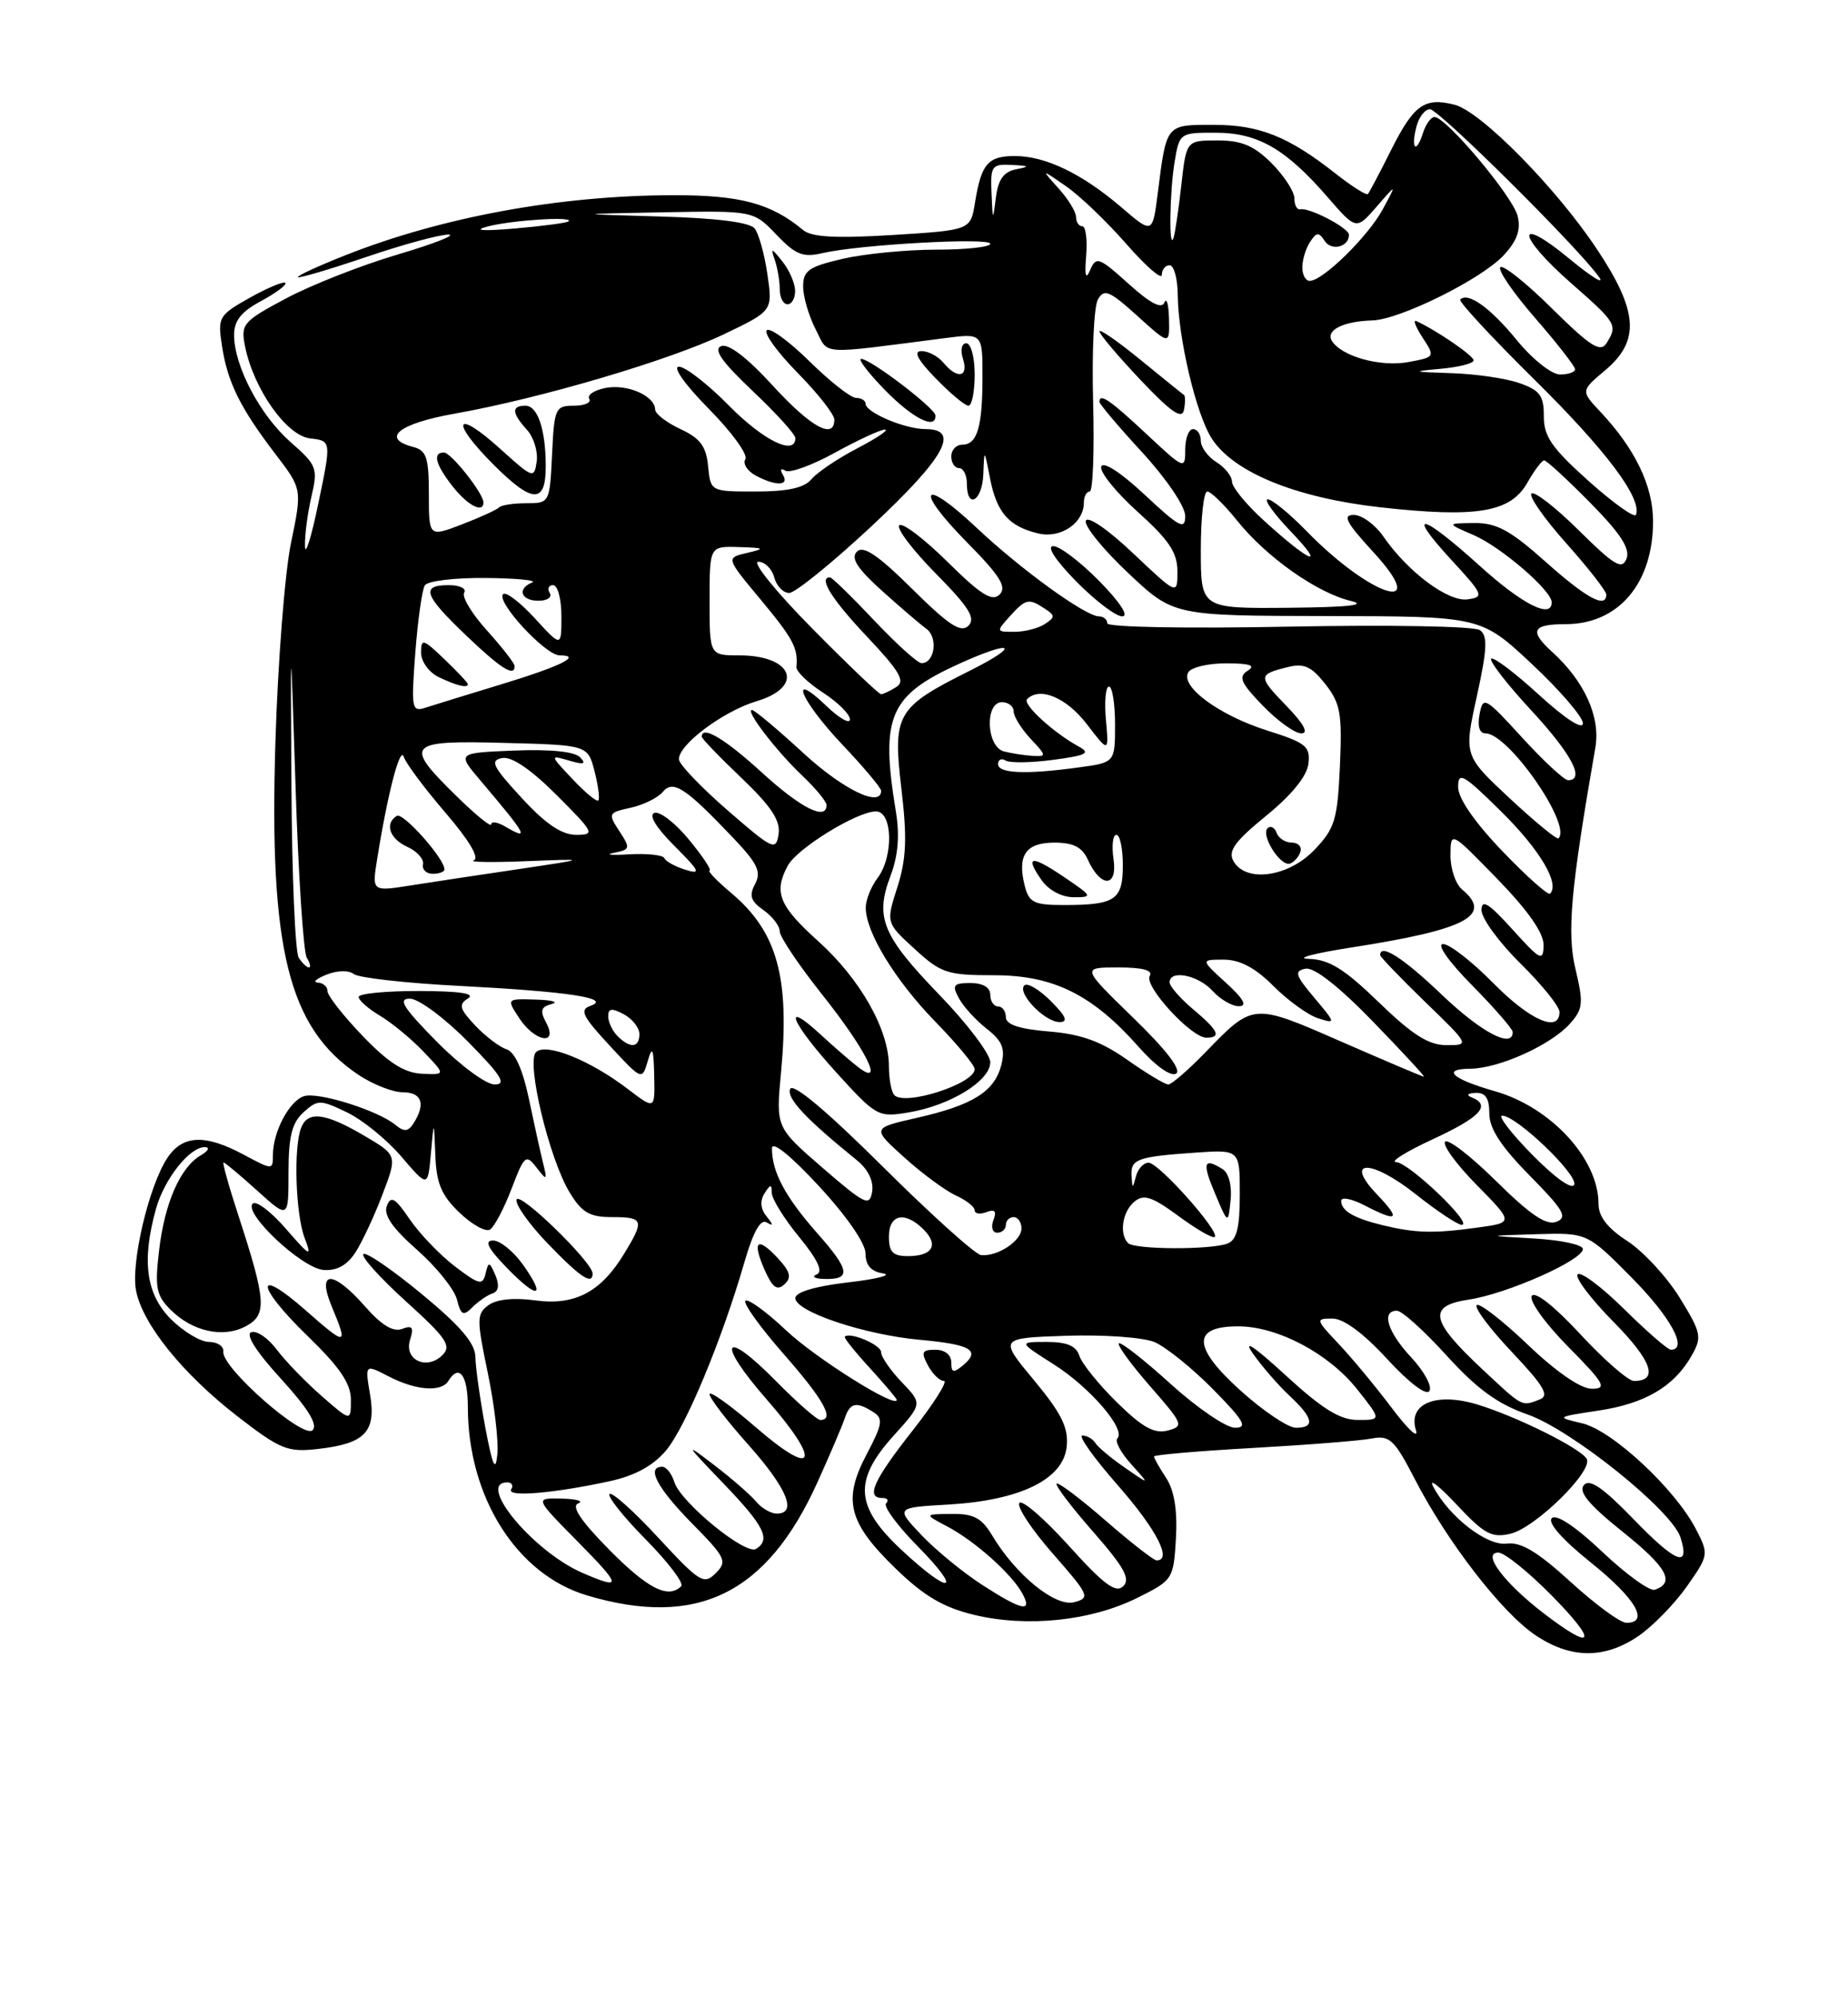 <?xml version="1.0" encoding="UTF-8" standalone="no"?>
<!DOCTYPE svg PUBLIC "-//W3C//DTD SVG 1.1//EN" "http://www.w3.org/Graphics/SVG/1.1/DTD/svg11.dtd" >
<svg xmlns="http://www.w3.org/2000/svg" xmlns:xlink="http://www.w3.org/1999/xlink" version="1.1" viewBox="0 0 237 256">
 <g >
 <path fill="currentColor"
d=" M 210.06 209.74 C 211.91 208.49 214.72 205.62 216.31 203.37 C 219.15 199.33 219.17 199.22 217.49 195.98 C 214.83 190.84 206.76 183.33 202.91 182.43 C 199.53 181.64 199.55 181.62 205.00 180.80 C 211.00 179.90 214.70 177.71 216.95 173.75 C 218.30 171.37 218.19 170.84 215.42 166.34 C 213.78 163.68 210.76 160.41 208.72 159.08 C 206.14 157.41 205.00 155.93 205.00 154.28 C 205.00 148.53 198.89 141.90 191.70 139.86 C 186.23 138.30 184.81 137.01 188.55 136.98 C 192.25 136.95 198.91 133.94 201.36 131.19 C 203.02 129.33 203.09 128.56 202.06 124.25 C 200.93 119.55 201.42 114.10 204.60 95.81 C 205.28 91.89 203.20 87.30 199.03 83.53 C 196.09 80.86 196.51 80.00 200.78 80.00 C 207.56 80.00 212.00 74.78 212.00 66.80 C 211.99 62.28 209.71 57.54 205.26 52.80 C 202.72 50.10 202.72 50.10 205.86 47.46 C 210.37 43.67 210.10 39.87 204.75 31.86 C 199.48 23.97 189.89 14.26 186.53 13.42 C 182.69 12.45 181.32 13.43 178.42 19.20 C 176.96 22.12 175.61 24.67 175.43 24.87 C 175.24 25.07 173.38 23.90 171.30 22.26 C 165.22 17.48 161.51 16.00 155.62 16.00 C 149.49 16.00 149.61 15.86 148.48 24.75 C 147.81 30.00 147.81 30.00 143.80 26.56 C 138.77 22.26 134.08 20.00 130.16 20.00 C 126.69 20.00 125.85 20.99 125.04 25.97 C 124.47 29.50 124.47 29.50 114.49 30.12 C 107.19 30.57 104.10 30.40 103.00 29.49 C 98.88 26.06 94.92 25.00 86.30 25.02 C 71.72 25.05 56.61 27.83 44.21 32.75 C 40.75 34.12 38.05 35.37 38.21 35.53 C 38.37 35.68 42.33 34.51 47.00 32.93 C 51.67 31.34 56.40 30.06 57.50 30.07 C 58.60 30.09 55.69 31.23 51.04 32.61 C 46.39 33.98 39.93 36.52 36.70 38.24 C 31.16 41.19 30.86 41.54 31.42 44.37 C 32.52 49.86 36.74 55.84 39.76 56.19 C 42.50 56.50 42.50 56.50 40.83 64.50 C 39.92 68.90 39.14 71.38 39.11 70.00 C 39.07 68.62 39.45 65.77 39.94 63.65 C 40.79 60.01 40.64 59.62 37.26 56.66 C 33.37 53.24 30.06 46.98 30.02 42.98 C 30.01 41.11 30.91 39.97 33.51 38.57 C 35.43 37.53 36.82 36.49 36.59 36.26 C 36.36 36.03 34.31 36.89 32.02 38.17 C 28.04 40.41 27.90 40.66 28.47 44.35 C 29.18 49.00 30.80 52.28 35.33 58.21 C 38.75 62.68 38.75 62.68 37.32 69.59 C 36.53 73.39 35.63 84.88 35.32 95.13 C 34.50 121.69 36.99 131.71 45.92 137.73 C 47.78 138.98 50.35 140.00 51.65 140.00 C 54.09 140.00 54.62 141.47 53.06 143.94 C 52.36 145.05 51.84 145.11 50.74 144.20 C 48.49 142.33 40.82 139.92 38.99 140.50 C 37.10 141.10 35.00 145.08 35.00 148.05 C 35.00 149.98 34.96 149.98 31.26 148.00 C 26.29 145.33 23.40 145.46 21.44 148.45 C 19.07 152.07 16.76 161.91 17.45 165.43 C 18.29 169.74 23.45 176.12 30.50 181.57 C 35.95 185.78 36.89 186.16 40.75 185.72 C 46.81 185.04 48.27 183.53 47.46 178.75 C 46.80 174.84 46.80 174.84 49.85 176.42 C 53.33 178.22 56.59 178.47 57.50 177.00 C 58.88 174.76 60.00 176.25 60.00 180.32 C 60.00 191.89 66.28 201.82 75.29 204.49 C 89.41 208.69 98.36 204.30 104.83 190.00 C 106.45 186.43 108.03 182.71 108.35 181.75 C 109.01 179.78 109.83 179.60 112.00 180.99 C 113.30 181.81 113.18 182.55 111.13 186.43 C 108.04 192.29 108.79 195.18 114.94 201.12 C 118.53 204.59 121.02 206.05 124.97 206.99 C 131.73 208.61 139.90 207.76 145.84 204.81 C 150.43 202.53 150.50 202.42 150.81 197.16 C 151.01 193.57 150.60 191.04 149.56 189.44 C 148.70 188.14 148.00 186.90 148.00 186.68 C 148.00 186.47 153.70 185.98 160.66 185.59 C 167.63 185.20 174.49 184.66 175.91 184.38 C 178.22 183.94 178.82 184.50 181.48 189.65 C 185.62 197.65 192.55 206.62 196.85 209.54 C 201.36 212.61 205.71 212.67 210.06 209.74 Z  M 197.93 206.75 C 192.85 202.84 189.99 199.00 192.16 199.00 C 192.94 199.00 196.01 201.47 199.00 204.50 C 205.02 210.60 204.46 211.77 197.93 206.75 Z  M 201.43 202.76 C 197.19 198.89 195.06 197.61 193.24 197.85 C 190.69 198.18 185.82 194.41 183.78 190.50 C 183.21 189.40 184.58 190.47 186.83 192.87 C 190.34 196.62 191.31 197.15 193.71 196.58 C 196.92 195.83 204.41 188.47 203.48 186.97 C 202.62 185.57 194.34 181.48 189.40 180.00 C 184.11 178.42 180.53 179.93 181.59 183.31 C 181.97 184.51 180.59 183.25 178.52 180.50 C 176.45 177.75 173.37 174.04 171.68 172.25 C 168.72 169.12 168.69 169.00 170.87 169.00 C 172.31 169.00 174.85 170.87 177.89 174.18 C 180.73 177.26 182.93 178.93 183.32 178.28 C 183.69 177.69 182.64 175.76 181.00 174.00 C 177.93 170.71 177.10 168.00 179.15 168.00 C 179.79 168.00 182.66 170.59 185.53 173.75 C 189.41 178.02 192.07 179.96 195.91 181.30 C 201.59 183.29 214.42 193.60 215.52 197.06 C 216.78 201.05 214.94 200.34 209.54 194.76 C 205.55 190.64 203.85 189.48 203.12 190.36 C 202.40 191.22 203.81 192.90 208.12 196.35 C 213.79 200.88 214.88 202.87 212.21 203.76 C 211.57 203.98 208.54 201.79 205.49 198.90 C 202.07 195.67 199.59 194.01 199.01 194.59 C 198.44 195.16 200.36 197.34 204.04 200.29 C 209.75 204.86 211.60 208.00 208.58 208.00 C 207.80 208.00 204.58 205.64 201.43 202.76 Z  M 125.95 203.13 C 123.50 201.55 120.00 198.68 118.17 196.75 C 114.84 193.23 114.84 193.23 121.67 192.84 C 130.88 192.30 136.39 189.59 136.80 185.41 C 137.04 182.98 136.15 181.18 132.61 176.91 C 128.11 171.50 128.11 171.50 136.75 171.21 C 141.50 171.05 146.58 171.41 148.04 172.01 C 149.49 172.62 152.88 175.34 155.56 178.06 C 159.55 182.11 160.06 183.00 158.38 183.00 C 157.26 183.00 153.54 180.47 150.13 177.38 C 146.71 174.28 143.72 171.95 143.49 172.18 C 143.25 172.41 145.06 174.89 147.51 177.69 C 151.76 182.55 151.86 182.80 149.74 183.36 C 148.04 183.80 146.50 182.95 143.26 179.76 C 140.92 177.47 138.75 174.78 138.43 173.79 C 138.02 172.50 136.85 172.00 134.24 172.00 C 130.61 172.00 130.61 172.00 135.15 174.88 C 139.81 177.84 144.44 183.22 143.30 184.37 C 142.95 184.72 143.75 186.21 145.08 187.68 C 147.50 190.36 147.50 190.36 144.28 188.13 C 142.51 186.91 140.80 185.48 140.47 184.95 C 140.15 184.43 139.40 184.00 138.82 184.00 C 138.23 184.00 140.29 186.88 143.38 190.40 C 148.33 196.05 150.37 200.00 148.33 200.00 C 147.96 200.00 145.01 197.70 141.78 194.89 C 138.54 192.07 135.72 189.95 135.51 190.16 C 135.29 190.37 137.40 193.15 140.20 196.34 C 144.17 200.87 145.01 202.38 144.05 203.31 C 143.09 204.24 141.55 203.09 137.06 198.11 C 133.89 194.60 131.03 192.14 130.72 192.65 C 130.40 193.16 132.35 196.10 135.06 199.18 C 139.70 204.47 139.85 204.81 137.75 205.36 C 135.32 205.99 130.24 201.84 127.21 196.75 C 125.90 194.56 124.85 194.01 122.03 194.04 C 118.50 194.08 118.50 194.08 121.50 195.66 C 125.01 197.51 129.77 201.75 131.12 204.25 C 132.47 206.73 131.05 206.43 125.95 203.13 Z  M 78.12 198.62 C 74.49 194.94 73.23 193.06 74.15 192.70 C 74.89 192.40 73.94 192.12 72.03 192.08 C 68.57 192.00 68.57 192.00 74.00 197.50 C 79.76 203.33 79.84 203.82 74.72 201.61 C 68.42 198.90 61.01 190.00 65.06 190.00 C 65.64 190.00 65.87 190.41 65.56 190.90 C 64.93 191.92 71.02 191.41 78.24 189.84 C 81.43 189.14 83.78 187.86 85.41 185.92 C 87.93 182.93 92.59 171.74 95.48 161.74 C 96.60 157.87 97.54 156.21 98.32 156.68 C 99.20 157.20 99.20 157.01 98.31 155.91 C 97.53 154.95 97.44 153.92 98.04 152.97 C 98.80 151.76 98.97 151.75 98.98 152.90 C 98.99 153.67 100.57 156.22 102.50 158.56 C 104.86 161.44 105.59 163.00 104.75 163.34 C 104.06 163.62 104.44 163.88 105.58 163.92 C 109.20 164.06 109.05 162.86 104.86 158.12 C 100.72 153.44 99.00 150.23 99.00 147.20 C 99.00 146.18 101.32 148.03 105.00 152.00 C 108.55 155.83 111.00 159.36 111.00 160.66 C 111.00 162.17 111.71 162.97 113.25 163.22 C 114.49 163.42 112.46 163.94 108.75 164.37 C 104.53 164.86 102.00 165.62 102.00 166.38 C 102.00 168.12 110.88 171.09 118.01 171.73 C 124.55 172.33 125.81 173.08 123.49 175.01 C 122.27 176.02 122.00 175.95 122.00 174.62 C 122.00 173.66 121.18 173.00 119.96 173.00 C 118.24 173.00 118.09 173.30 119.00 175.00 C 119.59 176.10 120.51 177.00 121.05 177.00 C 121.59 177.00 119.78 179.87 117.02 183.38 C 111.98 189.79 111.00 192.00 113.17 192.00 C 113.81 192.00 114.02 192.31 113.64 192.69 C 113.26 193.07 115.08 195.55 117.69 198.19 C 123.58 204.17 121.95 204.56 115.64 198.68 C 109.64 193.09 109.41 189.76 114.65 183.96 C 118.30 179.92 118.30 179.92 115.65 177.16 C 114.19 175.64 113.00 173.91 113.00 173.31 C 113.00 172.37 109.00 170.67 108.34 171.33 C 108.20 171.46 109.65 173.27 111.55 175.34 C 113.45 177.42 115.00 179.25 115.00 179.42 C 115.00 180.61 104.63 174.11 100.84 170.54 C 98.28 168.12 95.92 166.41 95.60 166.73 C 95.29 167.05 97.49 170.12 100.51 173.56 C 105.64 179.40 107.09 182.00 105.21 182.00 C 104.78 182.00 102.23 179.77 99.54 177.04 C 92.72 170.11 91.77 171.87 98.30 179.34 C 105.44 187.50 104.63 189.61 96.91 182.92 C 93.66 180.11 91.00 178.21 91.00 178.70 C 91.00 179.20 93.25 182.13 96.00 185.21 C 100.95 190.77 102.28 194.00 99.62 194.00 C 98.86 194.00 97.67 193.31 96.97 192.46 C 96.27 191.62 93.85 189.51 91.60 187.79 C 87.75 184.84 87.82 184.98 92.75 190.11 C 98.02 195.58 98.89 197.33 96.96 198.53 C 95.61 199.36 87.32 192.58 86.49 189.98 C 86.15 188.89 85.45 188.00 84.93 188.00 C 82.85 188.00 84.26 190.69 88.71 195.22 C 93.08 199.65 93.31 200.12 91.79 201.64 C 90.27 203.16 89.73 202.82 84.44 197.11 C 81.30 193.71 78.48 191.19 78.17 191.49 C 77.87 191.80 79.96 194.43 82.83 197.33 C 85.70 200.24 87.74 202.93 87.36 203.31 C 85.70 204.97 83.08 203.64 78.12 198.62 Z  M 99.74 161.25 C 97.10 158.41 96.41 159.05 98.08 162.81 C 99.06 165.03 99.66 165.47 100.60 164.62 C 101.55 163.75 101.37 163.01 99.74 161.25 Z  M 62.23 182.92 C 61.56 179.30 60.98 175.25 60.97 173.92 C 60.94 172.17 59.04 169.94 54.05 165.83 C 50.27 162.71 46.92 160.42 46.60 160.74 C 46.28 161.06 48.74 163.79 52.07 166.81 C 57.25 171.49 57.93 172.49 56.75 173.68 C 54.74 175.69 51.77 174.30 52.59 171.73 C 53.10 170.12 52.88 169.83 51.57 170.33 C 50.44 170.77 48.94 169.86 46.85 167.49 C 42.70 162.76 40.58 162.75 42.55 167.47 C 44.67 172.54 44.46 172.58 39.27 168.01 C 32.61 162.14 32.74 164.74 39.44 171.23 C 43.58 175.24 45.00 177.33 45.00 179.41 C 45.00 182.21 45.00 182.21 41.25 178.93 C 39.19 177.13 36.60 174.46 35.50 172.99 C 34.40 171.52 32.93 170.51 32.23 170.75 C 31.44 171.02 32.86 173.26 36.04 176.73 C 39.50 180.52 40.79 182.61 40.09 183.31 C 38.90 184.50 28.41 175.29 28.64 173.25 C 28.72 172.56 27.89 172.00 26.81 172.00 C 25.73 172.00 23.53 170.68 21.92 169.08 C 18.73 165.88 18.15 161.61 20.00 154.95 C 21.07 151.10 24.34 146.98 26.29 147.03 C 26.96 147.05 26.71 147.52 25.75 148.08 C 23.12 149.61 21.11 154.19 20.40 160.29 C 19.84 165.01 20.04 166.04 21.85 167.85 C 24.67 170.67 28.62 171.54 31.52 169.99 C 34.27 168.52 34.15 166.76 30.56 155.75 C 29.34 152.04 28.50 149.00 28.67 149.00 C 28.85 149.00 30.80 150.63 33.00 152.62 C 37.00 156.23 37.00 156.23 37.00 150.27 C 37.00 145.66 37.44 143.92 38.92 142.57 C 40.74 140.93 41.04 140.92 44.45 142.55 C 46.44 143.49 49.60 146.05 51.47 148.24 C 54.87 152.21 54.87 152.21 55.26 147.86 C 55.65 143.50 55.65 143.50 55.83 148.06 C 55.96 151.67 56.61 153.21 58.92 155.42 C 60.52 156.96 62.29 157.94 62.84 157.60 C 63.39 157.26 64.63 154.91 65.60 152.38 C 67.24 148.07 67.45 147.89 68.80 149.64 C 70.16 151.38 70.21 151.34 69.63 149.00 C 69.29 147.62 68.47 143.91 67.81 140.75 C 67.03 137.06 66.02 134.82 64.96 134.49 C 64.06 134.20 62.24 132.82 60.93 131.43 C 58.92 129.29 58.78 128.75 60.03 127.96 C 61.01 127.34 58.93 127.03 53.75 127.02 C 49.49 127.01 46.00 127.35 46.00 127.78 C 46.00 128.22 47.24 129.30 48.75 130.20 C 50.26 131.10 52.77 133.17 54.33 134.81 C 57.16 137.77 57.16 137.77 54.08 137.62 C 51.83 137.51 49.79 136.20 46.50 132.77 C 44.02 130.19 42.00 127.61 42.00 127.04 C 42.00 126.47 41.44 125.97 40.75 125.94 C 40.06 125.90 40.57 125.44 41.88 124.92 C 43.26 124.37 44.73 124.34 45.38 124.85 C 46.00 125.33 52.12 126.02 59.00 126.37 C 72.88 127.09 78.51 127.94 75.73 128.92 C 74.29 129.42 74.68 130.24 78.18 134.01 C 82.33 138.49 82.34 138.49 83.07 136.00 C 83.66 133.98 83.82 134.33 83.90 137.87 C 84.00 142.24 84.00 142.24 80.50 139.57 C 75.66 135.87 69.99 133.61 68.74 134.86 C 67.46 136.14 70.43 148.53 73.06 152.85 C 74.62 155.42 75.62 156.00 78.49 156.00 C 82.55 156.00 82.68 156.38 80.04 160.70 C 77.04 165.63 73.71 167.37 68.61 166.67 C 65.89 166.30 63.67 166.53 62.64 167.29 C 61.12 168.40 61.12 169.09 62.55 175.93 C 63.40 180.01 63.96 184.74 63.78 186.43 C 63.55 188.76 63.17 187.91 62.23 182.92 Z  M 63.16 165.78 C 63.95 165.52 64.07 164.71 63.53 163.44 C 62.77 161.68 62.65 161.66 62.27 163.25 C 61.90 164.79 61.45 164.68 58.33 162.31 C 56.40 160.83 53.79 158.11 52.53 156.26 C 50.67 153.53 50.13 153.21 49.61 154.57 C 49.17 155.73 50.32 157.41 53.49 160.20 C 55.97 162.39 58.27 165.25 58.60 166.56 C 59.11 168.58 59.41 168.73 60.58 167.56 C 61.34 166.80 62.50 166.00 63.16 165.78 Z  M 67.04 162.06 C 65.84 160.38 64.13 159.00 63.24 159.00 C 62.07 159.00 62.56 159.98 64.99 162.49 C 68.99 166.61 70.12 166.38 67.04 162.06 Z  M 76.00 163.23 C 76.00 161.79 66.61 152.66 66.25 153.75 C 66.05 154.35 67.82 156.86 70.19 159.33 C 74.40 163.71 76.00 164.78 76.00 163.23 Z  M 45.56 160.56 C 46.43 159.23 48.00 155.87 49.05 153.10 C 50.97 148.07 50.97 148.07 46.65 145.53 C 41.66 142.61 39.46 142.35 38.61 144.58 C 37.63 147.13 37.91 155.63 39.07 158.68 C 40.03 161.20 39.78 161.08 36.67 157.50 C 34.76 155.30 32.85 153.85 32.41 154.27 C 31.18 155.48 38.70 162.54 41.47 162.77 C 43.16 162.91 44.49 162.19 45.56 160.56 Z  M 70.04 131.07 C 69.22 129.54 69.37 129.05 70.75 128.69 C 71.71 128.44 70.80 128.18 68.73 128.12 C 64.95 128.00 64.95 128.00 66.59 130.50 C 68.59 133.55 71.64 134.06 70.04 131.07 Z  M 159.11 178.25 C 152.93 172.68 152.82 170.00 158.79 170.00 C 163.84 170.00 170.42 173.48 174.06 178.08 C 177.17 182.00 177.17 182.00 174.14 182.00 C 171.85 182.00 169.59 180.60 164.85 176.25 C 160.83 172.56 159.34 171.57 160.69 173.50 C 161.85 175.15 163.97 177.59 165.40 178.92 C 168.45 181.77 168.69 183.00 166.19 183.00 C 165.20 183.00 162.01 180.86 159.11 178.25 Z  M 190.06 175.46 C 183.41 169.24 183.06 167.37 188.38 166.57 C 193.26 165.84 203.00 161.52 203.00 160.09 C 203.00 159.54 200.19 158.94 196.75 158.74 C 190.50 158.39 190.50 158.39 197.03 158.19 C 203.56 158.00 203.56 158.00 209.28 163.78 C 214.27 168.82 216.54 173.00 214.28 173.00 C 213.89 173.00 211.20 170.66 208.31 167.81 C 205.41 164.95 202.73 162.94 202.33 163.33 C 201.94 163.73 204.01 166.47 206.93 169.43 C 211.87 174.43 212.76 177.00 209.55 177.00 C 208.82 177.00 205.72 174.30 202.66 171.00 C 199.33 167.40 196.84 165.45 196.44 166.10 C 196.07 166.70 198.16 169.63 201.10 172.60 C 205.78 177.34 206.15 178.00 204.14 178.00 C 202.72 178.00 199.59 175.85 195.92 172.34 C 192.66 169.23 189.71 166.95 189.38 167.28 C 189.05 167.62 191.09 170.33 193.92 173.32 C 198.03 177.67 198.74 178.89 197.45 179.38 C 195.11 180.28 195.34 180.40 190.06 175.46 Z  M 114.00 158.50 C 114.00 155.63 116.06 155.20 118.44 157.58 C 120.43 159.57 119.60 161.00 116.44 161.00 C 114.50 161.00 114.00 160.48 114.00 158.50 Z  M 113.17 149.49 C 105.97 142.34 101.66 138.73 101.33 139.58 C 100.87 140.78 103.32 143.39 109.89 148.71 C 111.33 149.87 112.06 151.39 111.85 152.73 C 111.53 154.68 110.95 154.40 105.50 149.69 C 99.50 144.50 99.50 144.50 100.16 137.50 C 101.31 125.29 99.69 119.44 93.79 114.47 C 91.98 112.95 90.72 111.65 91.00 111.57 C 91.28 111.49 90.08 109.71 88.34 107.60 C 86.61 105.49 84.62 103.96 83.93 104.19 C 83.15 104.45 84.11 106.04 86.49 108.42 C 89.76 111.69 89.96 112.12 87.90 111.48 C 86.58 111.07 85.37 110.40 85.21 110.00 C 85.05 109.59 83.02 109.37 80.71 109.50 C 78.39 109.64 77.50 109.55 78.73 109.31 C 80.83 108.90 80.87 108.73 79.43 106.53 C 77.95 104.27 78.00 104.16 80.88 103.53 C 82.52 103.17 84.37 102.26 85.00 101.50 C 86.32 99.91 87.90 100.94 94.09 107.46 C 97.16 110.69 97.66 111.76 96.84 113.30 C 96.04 114.79 96.27 115.50 97.91 116.65 C 99.06 117.46 100.00 118.68 100.00 119.38 C 100.00 120.07 102.44 123.70 105.41 127.44 C 111.00 134.45 113.47 139.34 110.17 136.86 C 109.25 136.17 107.04 134.26 105.25 132.61 C 100.13 127.89 101.46 131.08 107.26 137.47 C 112.42 143.14 112.61 143.24 116.60 142.57 C 121.90 141.67 127.00 138.53 127.00 136.15 C 127.00 135.11 124.07 131.23 120.49 127.53 C 113.14 119.92 112.18 117.59 114.21 112.25 C 115.18 109.68 115.40 107.08 114.89 104.00 C 112.89 91.83 114.04 89.15 123.00 85.08 C 129.99 81.91 131.04 82.64 124.31 86.00 C 114.95 90.68 114.47 91.52 115.60 101.08 C 116.35 107.42 116.24 110.07 115.09 113.69 C 113.62 118.27 113.62 118.27 117.30 121.63 C 120.68 124.74 121.48 125.00 127.51 125.00 C 135.11 125.00 140.14 127.50 146.09 134.25 C 148.19 136.63 150.16 138.02 150.83 137.61 C 151.56 137.15 149.57 134.56 145.33 130.45 C 138.69 124.00 138.69 124.00 143.41 124.00 C 146.54 124.00 147.89 124.36 147.45 125.09 C 146.67 126.35 152.76 133.00 154.70 133.00 C 156.69 133.00 156.28 132.10 153.00 129.35 C 151.35 127.96 150.00 126.41 150.00 125.91 C 150.00 124.25 153.66 124.97 155.50 127.00 C 156.50 128.10 158.03 128.99 158.90 128.97 C 160.00 128.95 159.48 128.02 157.23 125.97 C 153.97 123.00 153.97 123.00 156.95 123.00 C 159.01 123.00 160.99 124.05 163.32 126.39 C 165.18 128.25 167.76 130.11 169.05 130.52 C 171.34 131.24 171.32 131.17 168.55 127.88 C 166.10 124.97 165.95 124.45 167.44 124.16 C 168.53 123.95 171.70 126.43 176.05 130.91 C 179.83 134.81 182.79 138.00 182.61 138.00 C 182.43 138.00 177.68 135.98 172.04 133.52 C 160.63 128.53 160.75 128.52 154.55 134.92 C 152.37 137.16 150.25 139.00 149.83 139.00 C 149.40 139.00 147.04 137.58 144.57 135.84 C 141.22 133.48 138.67 132.55 134.54 132.21 C 130.73 131.90 129.00 131.32 129.00 130.38 C 129.00 129.62 128.55 129.00 128.00 129.00 C 127.45 129.00 127.00 128.32 127.00 127.50 C 127.00 126.56 126.05 126.00 124.46 126.00 C 122.27 126.00 122.07 126.26 122.96 127.92 C 123.52 128.98 125.13 130.75 126.53 131.85 C 128.55 133.43 128.94 134.40 128.42 136.48 C 127.56 139.90 124.78 141.64 117.62 143.27 C 111.80 144.59 111.80 144.59 115.96 148.34 C 118.24 150.40 121.21 152.59 122.55 153.21 C 123.90 153.82 125.00 154.68 125.00 155.13 C 125.00 155.57 125.68 155.68 126.51 155.36 C 127.59 154.94 127.85 155.24 127.40 156.39 C 127.06 157.27 127.28 158.00 127.89 158.00 C 128.50 158.00 129.00 157.55 129.00 157.00 C 129.00 156.45 129.45 156.00 130.00 156.00 C 130.55 156.00 131.00 156.66 131.00 157.46 C 131.00 159.06 127.92 161.08 125.82 160.87 C 125.09 160.80 119.40 155.68 113.17 149.49 Z  M 134.76 128.30 C 133.27 126.82 131.75 125.92 131.37 126.30 C 130.40 127.27 133.98 131.00 135.88 131.00 C 137.03 131.00 136.73 130.28 134.76 128.30 Z  M 144.67 159.33 C 143.51 158.17 143.94 155.29 145.48 154.02 C 146.68 153.02 147.73 153.36 151.16 155.88 C 153.47 157.58 155.55 158.78 155.79 158.54 C 156.47 157.86 148.64 149.07 147.32 149.03 C 146.68 149.01 145.94 149.79 145.69 150.75 C 145.26 152.39 145.22 152.39 145.12 150.72 C 144.98 148.57 145.83 148.26 153.25 147.74 C 159.00 147.34 159.00 147.34 159.00 153.06 C 159.00 157.36 158.61 158.94 157.42 159.39 C 155.28 160.21 145.50 160.17 144.67 159.33 Z  M 156.82 149.87 C 154.36 148.31 154.14 148.99 155.82 152.97 C 157.50 156.94 157.50 156.94 157.82 153.82 C 158.01 152.01 157.59 150.36 156.82 149.87 Z  M 177.41 157.06 C 173.66 156.16 172.00 155.20 172.00 153.92 C 172.00 153.38 173.33 153.64 174.95 154.47 C 179.27 156.71 179.71 156.36 176.63 153.13 C 172.24 148.55 175.83 148.52 181.58 153.08 C 184.29 155.23 186.93 156.98 187.45 156.99 C 189.07 157.01 180.69 149.00 179.05 148.95 C 178.20 148.93 180.31 147.61 183.75 146.02 C 189.86 143.19 191.27 141.68 188.75 140.66 C 188.00 140.36 188.20 140.13 189.25 140.08 C 190.51 140.02 191.00 140.77 191.00 142.72 C 191.00 144.65 192.50 146.95 196.18 150.68 C 200.55 155.11 201.08 156.03 199.60 156.60 C 198.31 157.10 196.27 155.72 191.94 151.45 C 188.70 148.24 185.73 145.94 185.34 146.33 C 184.94 146.72 186.76 149.22 189.38 151.88 C 194.14 156.71 194.14 156.71 189.43 157.35 C 183.89 158.11 181.59 158.06 177.41 157.06 Z  M 196.53 148.03 C 193.80 145.26 192.06 143.00 192.66 143.00 C 194.47 143.00 202.33 150.51 201.89 151.83 C 201.65 152.55 199.42 150.97 196.53 148.03 Z  M 114.70 140.37 C 114.32 139.98 114.00 138.31 114.00 136.65 C 114.00 131.97 110.32 125.48 104.92 120.62 C 99.91 116.12 99.20 114.36 101.02 110.97 C 102.21 108.74 109.92 104.00 112.34 104.00 C 114.49 104.00 114.62 109.80 112.53 112.56 C 111.72 113.63 111.05 115.31 111.03 116.29 C 110.98 119.40 114.77 125.63 119.97 130.97 C 122.74 133.81 125.00 136.54 125.00 137.03 C 125.00 138.90 116.11 141.78 114.70 140.37 Z  M 56.00 133.50 C 51.70 129.14 50.98 128.00 52.57 128.00 C 53.67 128.00 57.01 130.47 60.00 133.50 C 64.30 137.86 65.02 139.00 63.43 139.00 C 62.33 139.00 58.99 136.53 56.00 133.50 Z  M 79.20 132.80 C 78.54 132.14 78.00 131.00 78.00 130.26 C 78.00 129.24 78.46 129.18 80.00 130.00 C 81.10 130.59 82.00 131.73 82.00 132.54 C 82.00 134.31 80.82 134.42 79.20 132.80 Z  M 176.84 128.48 C 172.39 124.17 170.46 122.98 167.84 122.90 C 166.00 122.85 168.53 122.18 173.45 121.42 C 188.07 119.14 191.51 117.33 187.50 114.00 C 186.68 113.32 186.01 111.35 186.02 109.63 C 186.04 106.50 186.04 106.50 192.02 112.65 C 195.97 116.71 197.99 119.60 197.96 121.15 C 197.92 123.29 197.56 123.10 193.96 119.12 C 190.91 115.75 190.00 115.19 190.00 116.66 C 190.00 117.71 192.25 120.79 195.00 123.50 C 197.75 126.21 200.00 129.00 200.00 129.71 C 200.00 132.44 196.22 130.79 191.50 126.00 C 188.79 123.25 185.90 121.00 185.07 121.00 C 184.20 121.00 185.77 123.23 188.78 126.28 C 191.65 129.19 194.00 131.89 194.00 132.28 C 194.00 134.45 189.99 132.34 184.91 127.50 C 179.96 122.77 177.00 120.87 177.00 122.42 C 177.00 122.64 179.59 125.33 182.75 128.40 C 188.50 133.96 188.50 133.96 185.50 133.96 C 183.22 133.96 181.14 132.64 176.84 128.48 Z  M 38.31 122.75 C 37.86 122.06 37.44 112.28 37.38 101.00 C 37.25 80.50 37.25 80.50 37.91 101.00 C 38.27 112.28 38.92 122.06 39.34 122.75 C 39.77 123.44 39.89 124.00 39.62 124.00 C 39.34 124.00 38.75 123.44 38.31 122.75 Z  M 131.41 113.50 C 130.44 109.61 131.56 108.00 135.23 108.00 C 137.65 108.00 138.79 108.58 139.51 110.19 C 141.16 113.82 143.34 113.78 142.81 110.13 C 142.55 108.41 142.72 107.00 143.17 107.00 C 143.63 107.00 144.00 108.75 144.00 110.89 C 144.00 115.35 143.04 116.00 136.44 116.00 C 132.58 116.00 131.96 115.69 131.41 113.50 Z  M 136.52 112.45 C 132.24 109.55 131.37 109.65 133.58 112.81 C 134.48 114.10 136.17 115.00 137.70 115.00 C 140.17 115.00 140.12 114.89 136.52 112.45 Z  M 192.67 109.09 C 189.12 105.39 187.00 102.33 187.00 100.88 C 187.00 98.84 187.66 99.22 192.54 104.03 C 197.48 108.91 200.07 113.26 198.79 114.54 C 198.54 114.79 195.79 112.34 192.67 109.09 Z  M 48.37 110.11 C 49.71 101.70 51.32 95.54 51.78 97.00 C 52.04 97.83 54.45 101.05 57.13 104.17 C 60.18 107.72 61.53 110.00 60.75 110.27 C 60.06 110.51 63.10 110.56 67.50 110.38 C 75.50 110.06 75.50 110.06 66.50 111.40 C 61.55 112.13 55.30 113.07 52.60 113.50 C 47.70 114.27 47.70 114.27 48.37 110.11 Z  M 57.00 111.43 C 57.00 110.04 51.69 104.08 50.89 104.57 C 49.29 105.56 49.96 107.51 52.25 108.55 C 53.49 109.11 54.39 110.12 54.25 110.79 C 54.11 111.45 54.67 112.00 55.50 112.00 C 56.33 112.00 57.00 111.74 57.00 111.43 Z  M 158.18 110.36 C 157.46 109.07 158.36 107.84 162.38 104.56 C 165.64 101.91 167.61 99.49 167.80 97.90 C 168.06 95.66 167.50 95.21 162.54 93.64 C 156.35 91.69 151.29 87.96 152.40 86.16 C 152.79 85.52 155.00 85.01 157.31 85.02 C 160.32 85.03 161.08 85.30 160.01 85.97 C 158.78 86.75 159.11 87.52 161.96 90.46 C 163.85 92.41 166.07 94.00 166.89 94.00 C 167.87 94.00 167.21 92.78 165.01 90.51 C 161.31 86.69 161.31 86.46 165.12 85.51 C 167.23 84.98 168.17 85.40 169.96 87.67 C 171.91 90.15 172.14 91.45 171.84 98.19 C 171.53 105.09 171.19 106.19 168.56 108.94 C 165.21 112.43 159.76 113.18 158.18 110.36 Z  M 166.77 109.19 C 166.99 108.53 166.49 108.00 165.67 108.00 C 164.84 108.00 163.97 107.44 163.72 106.75 C 163.47 106.06 162.96 105.79 162.57 106.15 C 161.64 107.01 164.21 111.10 165.43 110.69 C 165.95 110.52 166.55 109.84 166.77 109.19 Z  M 93.32 103.87 C 89.92 100.92 87.11 97.98 87.07 97.34 C 86.96 95.49 92.73 91.16 97.05 89.87 C 103.22 88.02 101.68 84.00 94.80 84.00 C 91.00 84.00 91.00 84.00 91.00 77.00 C 91.00 70.00 91.00 70.00 94.75 70.12 C 98.08 70.22 98.20 70.31 95.80 70.87 C 93.09 71.50 93.09 71.50 97.55 76.85 C 101.74 81.89 102.37 83.07 102.14 85.50 C 102.09 86.05 103.61 87.52 105.52 88.76 C 107.44 90.00 109.00 91.55 109.00 92.20 C 109.00 92.84 107.65 92.08 106.00 90.50 C 101.00 85.71 102.64 89.74 108.00 95.41 C 110.75 98.31 113.00 100.99 113.00 101.35 C 113.00 103.57 108.12 101.21 103.00 96.50 C 99.71 93.47 96.76 91.00 96.44 91.00 C 95.52 91.00 99.53 96.23 102.91 99.44 C 104.61 101.05 106.00 102.74 106.00 103.19 C 106.00 105.24 102.70 103.58 97.69 99.00 C 92.96 94.68 90.00 92.92 90.00 94.43 C 90.00 94.67 92.29 97.05 95.10 99.72 C 98.90 103.35 100.11 105.17 99.85 106.91 C 99.52 109.10 99.13 108.91 93.32 103.87 Z  M 193.61 102.32 C 187.73 96.83 187.73 96.83 189.40 89.25 C 190.74 83.13 190.81 81.48 189.78 80.76 C 189.07 80.26 178.16 80.07 165.25 80.32 C 152.05 80.58 142.00 80.39 142.00 79.89 C 142.00 79.40 141.52 79.00 140.93 79.00 C 139.22 79.00 130.94 73.01 125.24 67.64 C 118.20 61.02 117.18 62.59 124.02 69.52 C 128.26 73.81 129.15 75.25 128.20 76.20 C 127.25 77.15 125.81 76.26 121.52 72.02 C 118.51 69.05 115.73 66.94 115.33 67.33 C 114.94 67.73 117.05 70.51 120.02 73.52 C 124.26 77.81 125.16 79.24 124.20 80.20 C 123.24 81.16 121.70 80.15 117.00 75.50 C 112.60 71.14 110.72 69.88 109.90 70.70 C 109.08 71.52 109.91 72.83 113.03 75.65 C 115.36 77.75 117.96 79.98 118.80 80.59 C 120.34 81.72 119.87 85.00 118.18 85.00 C 117.69 85.00 114.95 82.53 112.09 79.50 C 109.23 76.47 106.69 74.00 106.44 74.00 C 104.91 74.00 106.69 76.85 111.21 81.62 C 115.39 86.05 116.13 87.31 114.96 88.05 C 114.15 88.56 113.28 88.97 113.00 88.98 C 112.72 88.99 108.72 85.17 104.11 80.50 C 99.49 75.82 96.40 72.00 97.24 72.00 C 98.08 72.00 99.00 72.90 99.29 74.00 C 99.58 75.10 100.44 76.00 101.21 76.00 C 101.98 76.00 106.74 72.14 111.80 67.42 C 121.18 58.66 123.22 55.00 118.70 55.00 C 116.06 55.00 111.02 52.87 111.01 51.75 C 111.00 51.34 110.45 51.00 109.78 51.00 C 109.12 51.00 106.43 48.89 103.81 46.31 C 101.19 43.73 98.73 41.94 98.33 42.33 C 97.94 42.73 99.73 45.19 102.31 47.81 C 104.89 50.43 107.00 53.12 107.00 53.78 C 107.00 56.42 103.96 54.74 99.08 49.40 C 95.84 45.85 93.43 44.01 92.50 44.36 C 91.44 44.77 92.56 46.36 96.52 50.11 C 99.53 52.96 102.00 55.67 102.00 56.15 C 102.00 58.47 97.90 56.47 93.50 52.00 C 90.79 49.25 87.90 47.00 87.07 47.00 C 86.21 47.00 87.83 49.29 90.90 52.40 C 93.84 55.37 95.95 58.28 95.59 58.85 C 95.24 59.43 95.83 60.37 96.91 60.95 C 99.50 62.34 101.29 62.29 100.40 60.85 C 99.99 60.18 100.13 59.96 100.72 60.33 C 101.29 60.68 104.17 59.63 107.12 58.00 C 110.08 56.37 112.95 55.05 113.50 55.06 C 114.05 55.08 112.45 56.16 109.93 57.47 C 107.42 58.78 104.78 60.56 104.06 61.43 C 103.15 62.53 101.01 63.00 96.94 63.00 C 91.13 63.00 91.13 63.00 90.81 59.75 C 90.57 57.21 89.80 56.17 87.27 55.00 C 85.50 54.17 84.03 53.05 84.02 52.49 C 83.98 50.73 80.46 49.19 77.69 49.72 C 76.22 50.00 75.27 50.63 75.57 51.11 C 75.87 51.60 74.99 52.00 73.61 52.00 C 71.22 52.00 71.08 52.32 70.80 58.25 C 70.50 64.46 70.48 64.50 67.50 64.50 C 65.85 64.50 64.28 64.74 64.00 65.04 C 63.73 65.33 61.59 66.31 59.25 67.21 C 55.00 68.84 55.00 68.84 55.00 63.33 C 55.00 58.65 54.69 57.73 53.00 57.29 C 48.79 56.19 51.12 54.30 58.25 53.03 C 69.27 51.08 85.75 46.22 92.80 42.86 C 99.10 39.85 99.10 39.85 98.42 35.18 C 98.05 32.60 97.31 29.95 96.78 29.28 C 96.15 28.49 91.88 27.95 84.65 27.75 C 73.50 27.43 73.50 27.43 85.06 27.21 C 96.63 27.00 96.63 27.00 99.56 30.07 C 102.04 32.66 102.97 33.03 105.50 32.44 C 110.19 31.35 127.00 30.41 127.00 31.25 C 127.00 31.66 123.88 32.00 120.08 32.00 C 116.27 32.00 110.87 32.53 108.08 33.17 C 103.73 34.18 103.00 34.68 103.00 36.72 C 103.00 38.03 103.72 40.48 104.59 42.18 C 106.35 45.58 104.65 45.46 121.25 43.33 C 126.00 42.72 126.00 42.72 126.00 48.28 C 126.00 54.75 125.33 57.00 123.39 57.00 C 122.63 57.00 122.00 57.67 122.00 58.50 C 122.00 59.33 122.45 60.00 123.00 60.00 C 123.55 60.00 124.00 60.90 124.00 62.00 C 124.00 65.39 125.99 64.21 126.11 60.75 C 126.23 57.50 126.23 57.50 126.97 61.32 C 127.82 65.70 129.39 67.49 133.18 68.38 C 136.04 69.05 139.00 67.04 139.00 64.43 C 139.00 63.64 139.34 63.00 139.75 63.00 C 140.16 63.00 140.36 57.84 140.19 51.52 C 140.02 45.21 140.29 39.30 140.80 38.39 C 141.60 36.97 142.27 37.25 145.86 40.49 C 150.00 44.23 150.00 44.23 149.92 40.87 C 149.88 39.01 149.61 38.08 149.33 38.78 C 148.98 39.65 147.50 38.88 144.73 36.37 C 140.96 32.97 140.57 32.83 139.82 34.59 C 139.24 35.94 139.08 35.39 139.30 32.75 C 139.46 30.69 139.24 29.00 138.80 29.00 C 138.36 29.00 138.00 28.47 138.00 27.81 C 138.00 27.16 136.99 25.51 135.75 24.14 C 133.50 21.64 133.50 21.64 136.70 23.86 C 138.46 25.07 141.95 28.41 144.45 31.27 C 146.95 34.13 149.00 35.91 149.00 35.23 C 149.00 34.55 149.45 34.00 150.00 34.00 C 150.55 34.00 151.02 35.69 151.04 37.75 C 151.09 43.36 153.42 53.19 155.43 56.25 C 158.26 60.57 166.23 63.81 177.00 65.02 C 189.35 66.40 193.71 65.68 195.86 61.90 C 196.76 60.31 197.74 59.01 198.03 59.01 C 198.33 59.00 200.98 61.44 203.92 64.42 C 207.82 68.37 209.09 70.32 208.60 71.60 C 208.03 73.08 207.06 72.51 202.49 67.99 C 199.50 65.03 196.76 62.91 196.40 63.26 C 196.05 63.62 198.06 66.49 200.88 69.65 C 203.70 72.81 206.00 75.76 206.00 76.20 C 206.00 78.05 203.48 76.70 198.21 72.00 C 193.67 67.95 191.92 67.01 189.05 67.04 C 185.50 67.08 185.50 67.08 189.00 68.59 C 192.51 70.11 199.00 75.69 199.00 77.20 C 199.00 79.38 195.21 77.45 189.74 72.50 C 182.27 65.74 180.19 65.31 186.12 71.75 C 190.25 76.23 190.37 76.52 188.22 76.82 C 185.73 77.18 180.55 73.31 177.40 68.75 C 176.35 67.24 174.66 66.00 173.62 66.00 C 172.13 66.00 172.64 66.97 176.06 70.69 C 183.74 79.01 175.83 76.57 167.55 68.06 C 165.37 65.83 163.14 64.00 162.59 64.00 C 162.04 64.00 163.37 65.86 165.55 68.13 C 170.20 73.00 168.03 72.13 162.12 66.75 C 159.85 64.69 158.00 62.44 158.00 61.74 C 158.00 61.05 157.10 59.92 156.00 59.23 C 154.90 58.55 154.00 57.31 154.00 56.49 C 154.00 55.67 153.55 55.00 153.00 55.00 C 152.45 55.00 152.00 56.19 152.00 57.64 C 152.00 60.22 151.89 60.17 147.04 55.64 C 142.36 51.26 141.00 50.33 141.00 51.51 C 141.00 51.79 143.47 54.71 146.50 58.00 C 149.60 61.37 152.00 64.92 152.00 66.13 C 152.00 67.97 151.28 67.60 146.82 63.43 C 143.73 60.54 141.47 59.08 141.23 59.81 C 141.01 60.48 143.11 63.09 145.91 65.61 C 149.92 69.21 151.00 70.83 151.00 73.24 C 151.00 76.29 151.00 76.29 145.32 70.92 C 142.10 67.87 139.48 66.07 139.25 66.75 C 139.03 67.41 141.47 70.42 144.68 73.44 C 150.50 78.93 150.50 78.93 170.21 78.96 C 189.93 79.00 189.93 79.00 196.46 85.11 C 200.06 88.48 203.00 91.90 203.00 92.71 C 203.00 93.60 200.71 92.11 197.37 89.06 C 194.28 86.23 191.52 84.15 191.24 84.43 C 190.96 84.71 193.26 87.68 196.36 91.03 C 201.55 96.63 203.33 100.00 201.10 100.00 C 200.61 100.00 197.95 97.54 195.21 94.54 C 190.45 89.33 190.20 89.19 189.75 91.54 C 189.45 93.09 189.74 94.00 190.52 94.00 C 193.45 94.00 201.62 105.75 199.87 107.45 C 199.67 107.65 196.85 105.34 193.61 102.32 Z  M 141.00 74.50 C 138.57 72.03 135.91 70.00 135.08 70.00 C 134.18 70.00 135.35 71.80 138.00 74.50 C 140.43 76.97 143.09 79.00 143.92 79.00 C 144.82 79.00 143.65 77.20 141.00 74.50 Z  M 62.00 64.40 C 62.00 63.24 57.85 58.00 56.93 58.00 C 55.44 58.00 55.84 59.53 58.07 62.37 C 59.98 64.79 62.00 65.84 62.00 64.40 Z  M 69.99 59.69 C 69.97 55.00 68.95 52.00 67.38 52.00 C 65.57 52.00 65.63 52.94 67.58 55.09 C 68.45 56.05 69.01 57.88 68.83 59.15 C 68.51 61.38 68.35 61.32 64.22 57.59 C 58.36 52.28 57.62 53.88 63.31 59.57 C 68.32 64.58 70.01 64.61 69.99 59.69 Z  M 119.97 53.25 C 119.93 52.32 111.63 46.00 110.45 46.00 C 109.98 46.00 111.35 47.80 113.50 50.00 C 117.06 53.64 120.05 55.15 119.97 53.25 Z  M 151.84 50.62 C 151.65 50.50 149.14 48.47 146.25 46.11 C 143.36 43.75 141.00 42.11 141.00 42.47 C 141.00 42.83 143.36 45.62 146.25 48.68 C 150.18 52.83 151.59 53.81 151.84 52.54 C 152.02 51.61 152.02 50.74 151.84 50.62 Z  M 125.00 48.00 C 125.00 45.80 124.52 44.00 123.93 44.00 C 123.32 44.00 123.14 44.85 123.50 46.00 C 124.25 48.35 122.78 48.65 121.00 46.50 C 120.32 45.67 119.05 45.00 118.18 45.00 C 117.10 45.00 117.66 46.09 120.00 48.50 C 121.87 50.42 123.75 52.00 124.20 52.00 C 124.64 52.00 125.00 50.20 125.00 48.00 Z  M 101.97 37.25 C 101.95 36.29 101.22 34.60 100.33 33.50 C 98.93 31.74 98.81 31.72 99.37 33.33 C 99.71 34.34 100.00 36.03 100.00 37.08 C 100.00 38.14 100.45 39.00 101.00 39.00 C 101.55 39.00 101.99 38.21 101.97 37.25 Z  M 64.75 105.92 C 63.79 105.36 63.00 105.24 63.00 105.66 C 63.00 106.08 60.98 104.43 58.50 102.00 C 51.73 95.36 52.16 94.88 64.69 95.22 C 75.38 95.50 75.38 95.50 76.25 98.86 C 76.72 100.71 76.94 102.39 76.73 102.60 C 76.53 102.81 75.04 101.58 73.43 99.87 C 70.50 96.76 70.50 96.76 73.00 97.49 C 74.88 98.04 75.23 97.94 74.40 97.07 C 73.71 96.33 70.60 96.02 65.96 96.20 C 58.61 96.50 58.61 96.50 61.58 100.00 C 67.63 107.14 67.99 107.81 64.75 105.92 Z  M 66.89 102.26 C 63.17 98.23 62.80 97.47 64.40 97.16 C 65.62 96.93 68.06 98.59 71.38 101.90 C 76.24 106.76 76.35 107.00 73.87 107.00 C 72.03 107.00 69.95 105.59 66.89 102.26 Z  M 128.00 97.94 C 128.00 97.36 128.44 97.15 128.97 97.48 C 129.50 97.81 132.25 97.77 135.08 97.39 C 139.32 96.83 139.90 96.53 138.37 95.70 C 135.10 93.92 131.09 90.24 131.72 89.61 C 133.35 87.98 136.75 89.40 139.36 92.79 C 142.21 96.50 142.21 96.50 141.83 92.25 C 141.62 89.91 141.80 88.00 142.22 88.00 C 142.65 88.00 143.00 90.19 143.00 92.86 C 143.00 97.73 143.00 97.73 138.36 98.36 C 131.59 99.29 128.00 99.14 128.00 97.94 Z  M 128.75 96.31 C 126.49 95.72 126.27 90.00 128.50 90.00 C 129.32 90.00 130.00 90.53 130.00 91.19 C 130.00 91.84 130.98 93.41 132.17 94.69 C 134.23 96.87 134.24 96.99 132.42 96.88 C 131.37 96.82 129.71 96.56 128.75 96.31 Z  M 53.26 83.69 C 53.58 79.50 54.13 75.60 54.48 75.03 C 54.83 74.46 58.35 74.04 62.31 74.08 C 66.26 74.12 68.94 74.38 68.25 74.66 C 66.27 75.46 66.80 77.00 69.06 77.00 C 70.19 77.00 70.84 76.55 70.50 76.00 C 70.16 75.45 70.36 75.00 70.94 75.00 C 71.52 75.00 72.00 76.79 72.00 78.99 C 72.00 82.97 72.00 82.97 68.58 79.24 C 66.70 77.19 64.87 75.80 64.52 76.15 C 63.57 77.10 69.95 84.00 71.77 84.00 C 74.74 84.00 71.93 85.39 64.23 87.73 C 59.98 89.02 55.64 90.36 54.59 90.70 C 52.80 91.28 52.72 90.87 53.26 83.69 Z  M 60.00 87.69 C 60.00 87.51 58.65 86.08 57.00 84.50 C 54.26 81.87 54.00 81.80 54.00 83.66 C 54.00 84.78 55.01 86.18 56.25 86.78 C 58.56 87.89 60.00 88.24 60.00 87.69 Z  M 66.00 85.37 C 66.00 85.03 64.41 82.98 62.47 80.83 C 60.52 78.68 59.20 76.49 59.53 75.96 C 59.85 75.43 58.97 75.00 57.56 75.00 C 53.92 75.00 54.35 76.27 59.75 81.42 C 64.23 85.70 66.00 86.82 66.00 85.37 Z  M 129.50 79.00 C 131.56 76.73 131.92 76.65 134.00 78.02 C 135.33 78.89 135.33 79.11 134.00 79.98 C 133.18 80.53 131.42 80.98 130.10 80.98 C 127.75 81.00 127.74 80.95 129.50 79.00 Z  M 154.00 70.50 C 154.00 66.38 154.37 63.00 154.83 63.00 C 155.29 63.00 157.03 64.70 158.69 66.77 C 162.45 71.44 168.91 75.99 173.23 77.02 C 175.46 77.55 172.92 77.83 165.25 77.90 C 154.00 78.00 154.00 78.00 154.00 70.50 Z  M 203.74 61.66 C 199.01 57.43 197.98 55.93 197.99 53.35 C 198.00 50.71 197.49 50.02 194.85 49.10 C 193.12 48.49 189.18 47.92 186.10 47.83 C 181.10 47.67 180.96 47.61 184.75 47.27 C 187.09 47.06 189.00 46.57 188.99 46.19 C 188.99 45.60 184.27 42.36 181.65 41.16 C 181.18 40.94 181.54 41.89 182.44 43.27 C 184.06 45.74 184.04 45.77 180.66 46.40 C 177.07 47.08 172.05 45.69 170.81 43.69 C 169.97 42.33 172.26 41.18 176.00 41.07 C 179.54 40.97 190.06 35.75 192.87 32.69 C 194.58 30.83 195.07 29.43 194.63 27.68 C 194.00 25.16 185.46 15.00 183.97 15.00 C 183.51 15.00 182.84 15.93 182.48 17.08 C 181.61 19.80 180.91 19.06 181.66 16.21 C 181.97 14.99 182.75 14.00 183.39 14.00 C 184.51 14.00 202.23 31.56 205.06 35.49 C 205.85 36.59 204.14 35.53 201.25 33.15 C 194.27 27.39 194.50 30.16 201.51 36.31 C 207.35 41.43 207.49 41.67 206.02 44.00 C 205.24 45.22 203.96 44.40 199.06 39.56 C 195.76 36.29 192.76 33.90 192.41 34.25 C 192.06 34.61 194.07 37.54 196.89 40.78 C 199.70 44.01 202.00 46.96 202.00 47.33 C 202.00 47.70 201.13 48.00 200.07 48.00 C 198.99 48.00 196.52 46.04 194.52 43.59 C 191.12 39.43 188.27 37.40 187.27 38.39 C 187.03 38.64 191.32 43.26 196.80 48.67 C 205.96 57.71 210.59 63.86 209.81 65.98 C 209.64 66.44 206.91 64.49 203.74 61.66 Z  M 167.02 34.25 C 167.02 33.29 167.47 31.82 168.02 31.00 C 168.84 29.74 169.14 29.72 169.89 30.88 C 170.75 32.22 173.00 31.66 173.00 30.10 C 173.00 29.22 167.91 26.56 166.75 26.83 C 166.34 26.92 166.00 26.29 166.00 25.42 C 166.00 24.56 164.68 22.53 163.08 20.92 C 160.82 18.67 159.24 18.00 156.15 18.00 C 152.14 18.00 152.14 18.00 151.50 23.75 C 151.14 26.91 150.69 29.95 150.50 30.50 C 149.89 32.27 150.00 24.62 150.64 20.75 C 151.25 17.05 151.32 17.00 155.88 17.01 C 161.29 17.01 164.87 19.06 170.22 25.22 C 173.93 29.50 173.93 29.50 176.54 26.50 C 179.14 23.50 179.14 23.50 177.32 26.85 C 175.42 30.34 169.64 36.00 167.97 36.00 C 167.43 36.00 167.01 35.21 167.02 34.25 Z  M 62.50 29.04 C 65.56 28.22 73.67 27.70 72.92 28.37 C 72.69 28.57 69.58 28.98 66.00 29.29 C 61.90 29.64 60.61 29.54 62.50 29.04 Z  M 127.16 24.75 C 127.01 21.26 127.19 21.01 129.75 21.14 C 132.02 21.25 132.12 21.35 130.31 21.70 C 128.72 22.01 128.01 23.00 127.72 25.31 C 127.34 28.38 127.31 28.35 127.16 24.75 Z "/>
</g>
</svg>